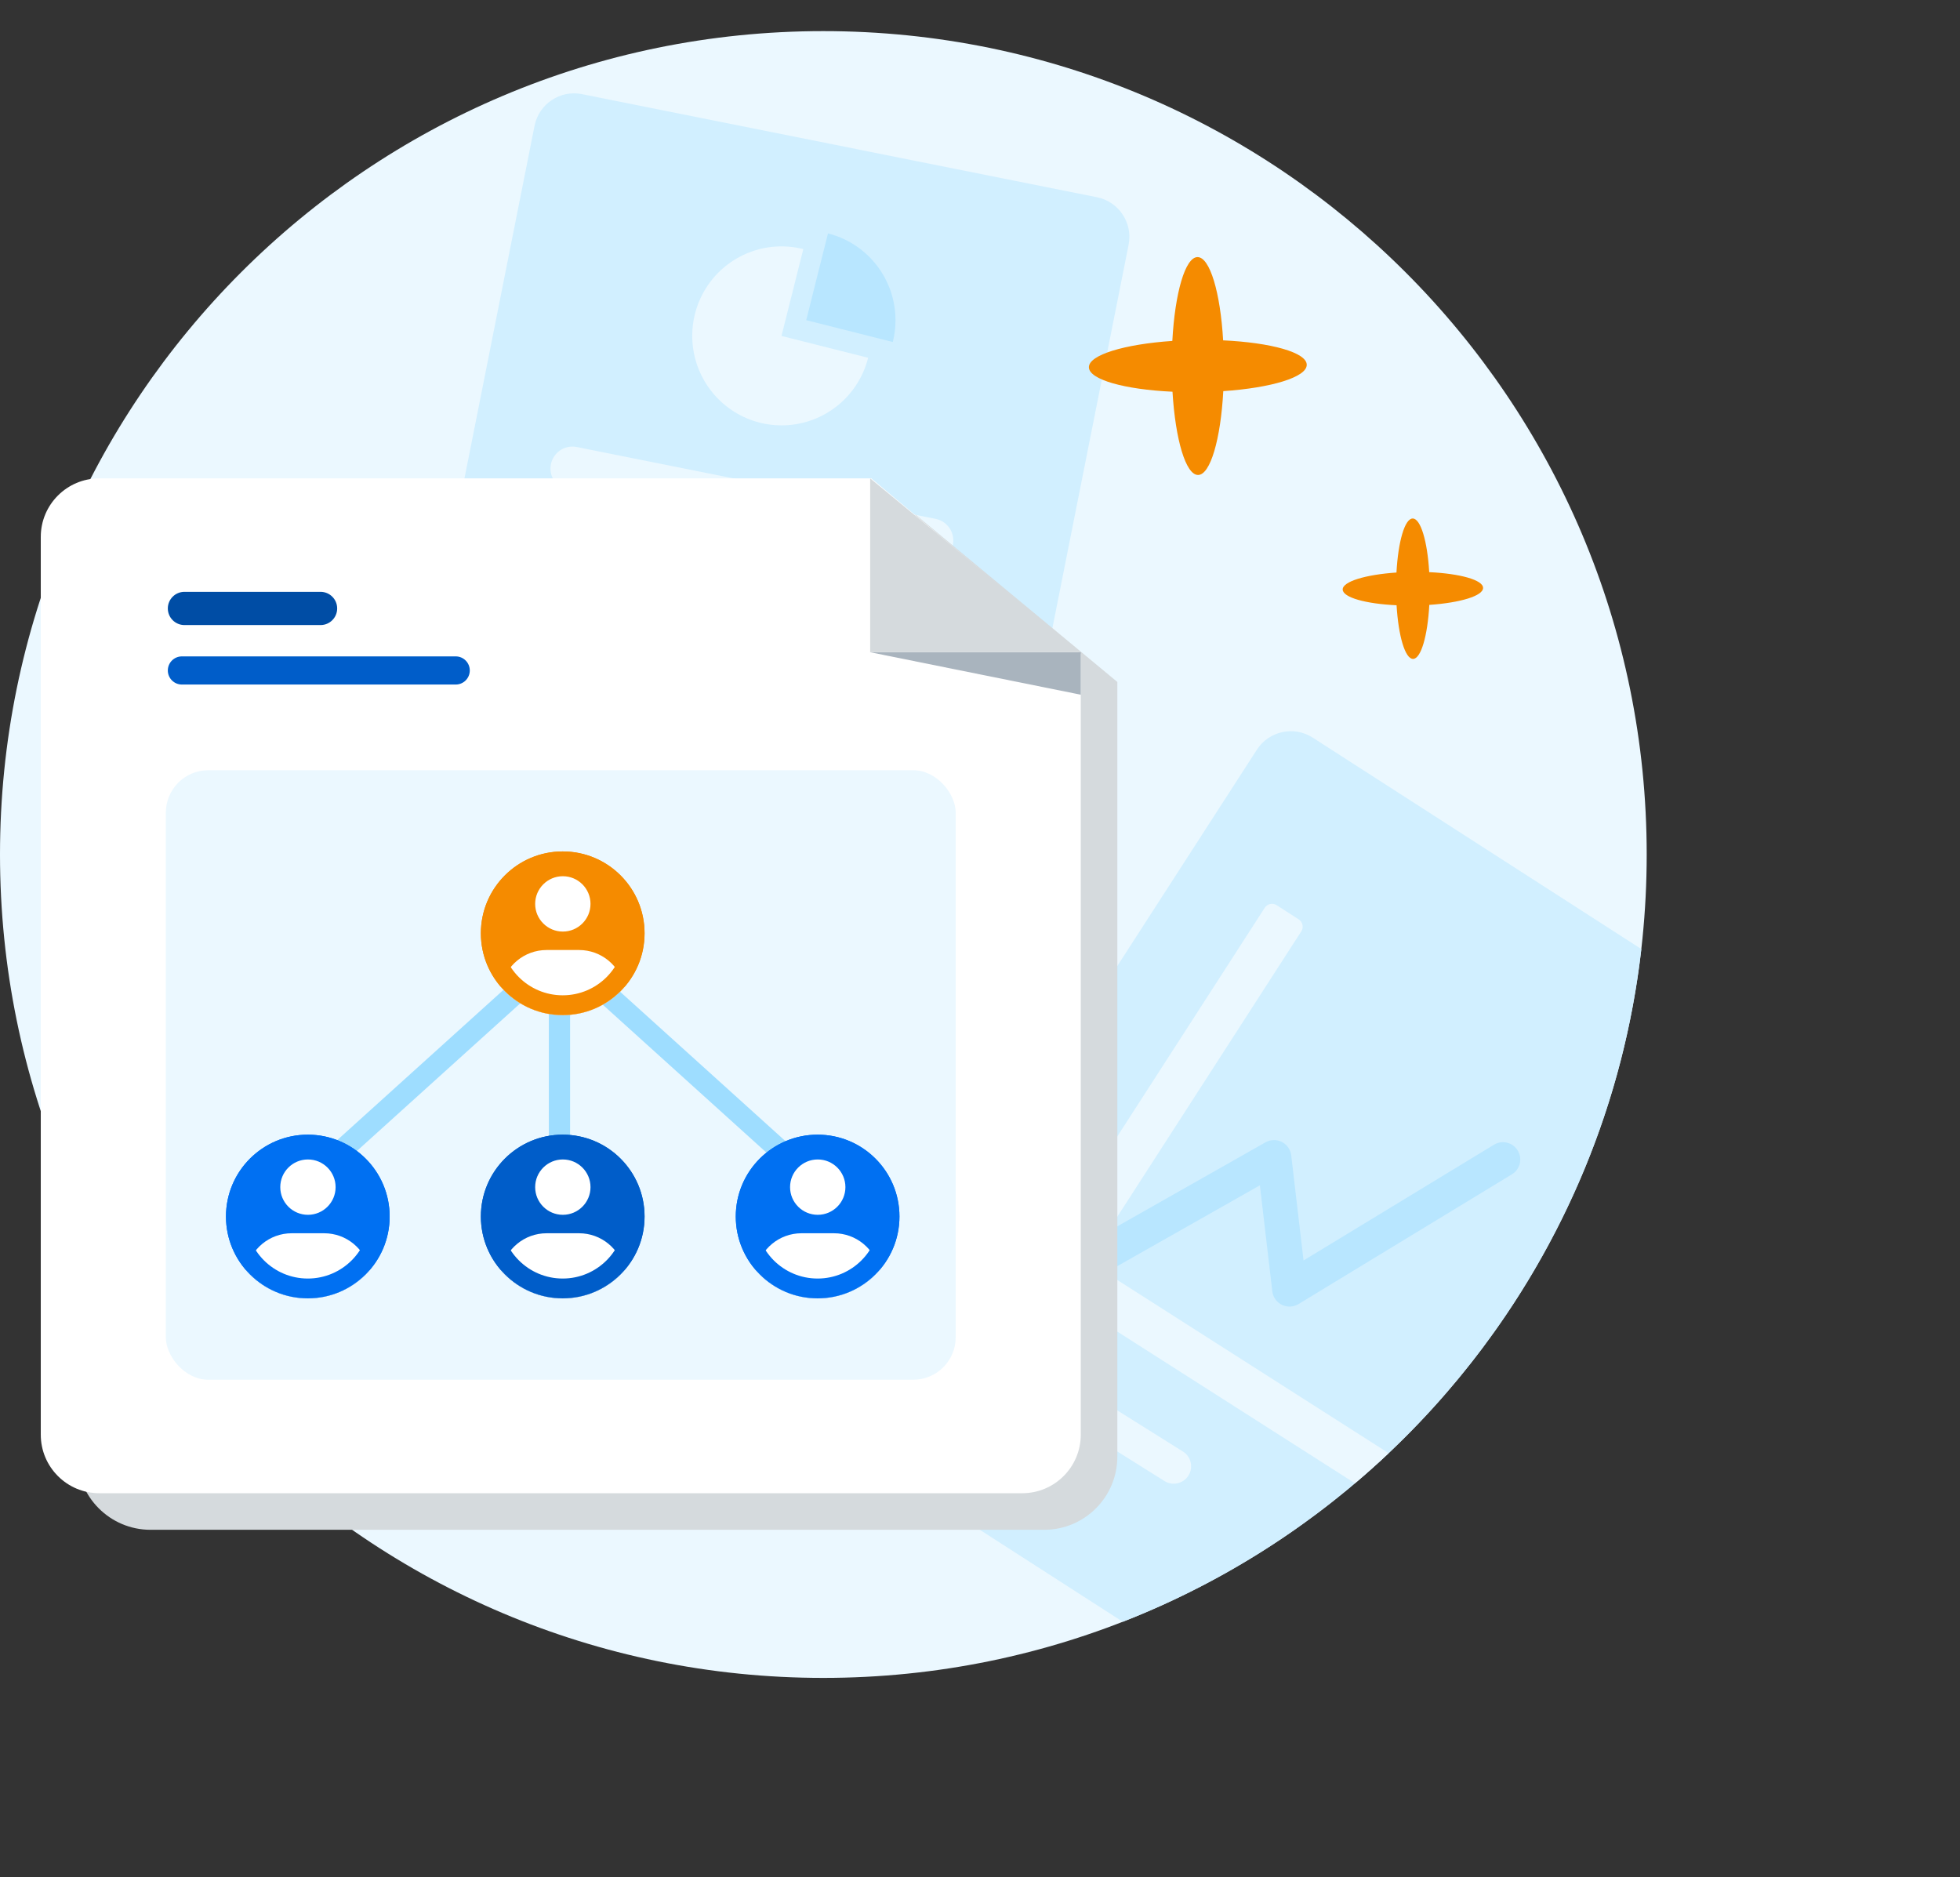 <svg width="189" height="181" viewBox="0 0 189 181" fill="none" xmlns="http://www.w3.org/2000/svg">
<rect x="0" y="0" width="189" height="181" fill="#333333" stroke="none"/>
<path d="M79.394 161.789C123.243 161.789 158.789 126.243 158.789 82.394C158.789 38.546 123.243 3 79.394 3C35.546 3 0 38.546 0 82.394C0 126.243 35.546 161.789 79.394 161.789Z" fill="#EBF8FF"/>
<path d="M105.777 19.018L56.117 9.076C54.011 8.654 51.965 10.023 51.545 12.133L37.153 84.532C36.733 86.642 38.1 88.694 40.206 89.115L89.866 99.058C91.971 99.479 94.018 98.111 94.437 96.001L108.83 23.601C109.249 21.492 107.883 19.44 105.777 19.018Z" fill="#D1EFFF"/>
<path d="M77.462 24.019C75.81 23.602 74.073 23.685 72.469 24.258C70.865 24.83 69.467 25.866 68.451 27.235C67.435 28.605 66.848 30.245 66.762 31.949C66.677 33.653 67.098 35.345 67.972 36.81C68.846 38.275 70.133 39.448 71.671 40.181C73.21 40.913 74.93 41.172 76.615 40.924C78.3 40.677 79.873 39.934 81.136 38.791C82.4 37.647 83.296 36.154 83.712 34.499L75.357 32.392L77.462 24.019Z" fill="#EBF8FF"/>
<path d="M79.841 22.506L77.743 30.871L86.09 32.978C86.367 31.88 86.424 30.738 86.259 29.617C86.095 28.496 85.711 27.418 85.131 26.446C84.55 25.473 83.785 24.625 82.877 23.949C81.969 23.273 80.938 22.782 79.841 22.506Z" fill="#B8E6FF"/>
<path d="M90.221 50.03L55.615 43.102C54.467 42.872 53.351 43.618 53.123 44.769C52.894 45.919 53.639 47.038 54.787 47.268L89.392 54.196C90.541 54.426 91.657 53.68 91.885 52.529C92.114 51.379 91.369 50.26 90.221 50.03Z" fill="#EBF8FF"/>
<path d="M88.262 57.149L53.656 50.221C52.508 49.991 51.392 50.737 51.164 51.888C50.935 53.038 51.68 54.157 52.828 54.387L87.433 61.315C88.582 61.545 89.698 60.799 89.926 59.648C90.155 58.498 89.41 57.379 88.262 57.149Z" fill="#EBF8FF"/>
<path d="M70.266 60.892L51.831 57.201C50.683 56.971 49.567 57.718 49.338 58.868C49.109 60.019 49.855 61.137 51.003 61.367L69.438 65.058C70.586 65.288 71.702 64.542 71.931 63.392C72.16 62.241 71.414 61.122 70.266 60.892Z" fill="#EBF8FF"/>
<path fill-rule="evenodd" clip-rule="evenodd" d="M108.268 156.376C135.132 145.884 154.88 121.182 158.271 91.51L126.579 71.122C124.773 69.96 122.363 70.484 121.197 72.291L81.176 134.316C80.01 136.124 80.528 138.531 82.334 139.693L108.268 156.376Z" fill="#D1EFFF"/>
<path fill-rule="evenodd" clip-rule="evenodd" d="M146.353 110.937C146.832 111.725 146.582 112.752 145.794 113.23L125.212 125.743C124.726 126.038 124.123 126.066 123.612 125.817C123.102 125.568 122.753 125.076 122.686 124.511L121.488 114.292L104.479 123.935C103.677 124.389 102.659 124.108 102.204 123.306C101.749 122.504 102.031 121.485 102.833 121.03L122.029 110.147C122.516 109.871 123.109 109.857 123.607 110.11C124.106 110.363 124.446 110.849 124.511 111.404L125.699 121.539L144.06 110.378C144.848 109.899 145.875 110.149 146.353 110.937Z" fill="#B8E6FF"/>
<path d="M121.956 87.532C122.206 87.144 122.722 87.033 123.11 87.282L125.232 88.651C125.619 88.9 125.731 89.417 125.481 89.805L103.819 123.402C103.569 123.789 103.053 123.901 102.665 123.651L100.543 122.283C100.156 122.033 100.044 121.516 100.294 121.129L121.956 87.532Z" fill="#EBF8FF"/>
<path fill-rule="evenodd" clip-rule="evenodd" d="M133.904 140.119L102.159 119.858C101.771 119.61 101.255 119.724 101.007 120.113L99.648 122.241C99.4 122.63 99.514 123.146 99.903 123.394L130.657 143.022C131.766 142.084 132.848 141.116 133.904 140.119Z" fill="#EBF8FF"/>
<path d="M95.411 130.246C95.9 129.465 96.935 129.221 97.716 129.711L114.078 139.968C114.859 140.457 115.091 141.495 114.601 142.276C114.111 143.057 113.077 143.3 112.296 142.811L95.934 132.554C95.153 132.064 94.921 131.027 95.411 130.246Z" fill="#EBF8FF"/>
<path d="M126.007 35.174C126.007 33.986 122.556 33.034 117.945 32.818C117.681 28.213 116.666 24.788 115.477 24.791C114.288 24.794 113.299 28.244 113.046 32.873C108.422 33.189 104.984 34.223 105 35.414C105.016 36.606 108.451 37.557 113.062 37.771C113.339 42.376 114.341 45.8 115.527 45.798C116.713 45.795 117.707 42.344 117.96 37.715C122.585 37.399 126.02 36.366 126.007 35.174Z" fill="#F58B00"/>
<path d="M143.011 56.688C143.011 55.921 140.787 55.308 137.816 55.169C137.646 52.201 136.992 49.994 136.225 49.996C135.459 49.998 134.822 52.221 134.659 55.205C131.679 55.408 129.463 56.074 129.474 56.842C129.484 57.61 131.698 58.223 134.669 58.361C134.848 61.329 135.493 63.535 136.258 63.534C137.022 63.532 137.663 61.308 137.826 58.325C140.806 58.121 143.02 57.455 143.011 56.688Z" fill="#F58B00"/>
<path d="M7.46 56.71C7.46 52.813 10.619 49.654 14.515 49.654H88.323L107.744 65.756V140.452C107.744 144.349 104.586 147.508 100.689 147.508H14.515C10.619 147.508 7.46 144.349 7.46 140.452V56.71Z" fill="#D5DADD"/>
<path d="M3.932 51.771C3.932 48.654 6.459 46.127 9.577 46.127H84.019L104.217 63.043V138.336C104.217 141.453 101.689 143.981 98.572 143.981H9.577C6.459 143.981 3.932 141.453 3.932 138.336V51.771Z" fill="white"/>
<path d="M83.91 62.891L104.217 66.986V62.891H83.91Z" fill="#A9B4BE"/>
<path d="M83.91 62.89H104.217L83.91 46.127V62.89Z" fill="#D5DADD"/>
<rect x="15.99" y="74.268" width="76.168" height="58.77" rx="4.097" fill="#EBF8FF"/>
<path fill-rule="evenodd" clip-rule="evenodd" d="M26.88 115.028L53.556 90.924L54.929 92.444L28.253 116.548L26.88 115.028Z" fill="#9EDDFF"/>
<path fill-rule="evenodd" clip-rule="evenodd" d="M81.269 115.028L54.593 90.924L53.22 92.444L79.895 116.548L81.269 115.028Z" fill="#9EDDFF"/>
<path fill-rule="evenodd" clip-rule="evenodd" d="M52.925 113.581L52.925 91.273L54.973 91.273L54.973 113.581L52.925 113.581Z" fill="#9EDDFF"/>
<path d="M62.154 89.99C62.154 94.349 58.621 97.882 54.262 97.882C49.903 97.882 46.37 94.349 46.37 89.99C46.37 85.631 49.903 82.098 54.262 82.098C58.621 82.098 62.154 85.631 62.154 89.99Z" fill="#F58B00"/>
<path fill-rule="evenodd" clip-rule="evenodd" d="M48.338 95.204C48.742 93.119 50.57 91.604 52.704 91.604H55.843C57.97 91.604 59.792 93.109 60.205 95.183C58.758 96.837 56.632 97.881 54.262 97.881C51.902 97.881 49.785 96.846 48.338 95.204ZM56.942 87.157C56.942 88.63 55.747 89.825 54.274 89.825C52.8 89.825 51.605 88.63 51.605 87.157C51.605 85.683 52.8 84.488 54.274 84.488C55.747 84.488 56.942 85.683 56.942 87.157Z" fill="white"/>
<path fill-rule="evenodd" clip-rule="evenodd" d="M54.262 95.97C57.565 95.97 60.242 93.293 60.242 89.99C60.242 86.687 57.565 84.009 54.262 84.009C50.959 84.009 48.281 86.687 48.281 89.99C48.281 93.293 50.959 95.97 54.262 95.97ZM54.262 97.882C58.621 97.882 62.154 94.349 62.154 89.99C62.154 85.631 58.621 82.098 54.262 82.098C49.903 82.098 46.37 85.631 46.37 89.99C46.37 94.349 49.903 97.882 54.262 97.882Z" fill="#F58B00"/>
<path d="M37.574 117.3C37.574 121.659 34.041 125.193 29.682 125.193C25.323 125.193 21.79 121.659 21.79 117.3C21.79 112.942 25.323 109.408 29.682 109.408C34.041 109.408 37.574 112.942 37.574 117.3Z" fill="#0070F2"/>
<path fill-rule="evenodd" clip-rule="evenodd" d="M23.759 122.515C24.163 120.43 25.99 118.915 28.125 118.915H31.263C33.391 118.915 35.213 120.419 35.625 122.493C34.178 124.147 32.053 125.192 29.682 125.192C27.323 125.192 25.205 124.156 23.759 122.515ZM32.362 114.467C32.362 115.941 31.168 117.136 29.694 117.136C28.22 117.136 27.026 115.941 27.026 114.467C27.026 112.994 28.22 111.799 29.694 111.799C31.168 111.799 32.362 112.994 32.362 114.467Z" fill="white"/>
<path fill-rule="evenodd" clip-rule="evenodd" d="M29.682 123.281C32.985 123.281 35.663 120.603 35.663 117.3C35.663 113.998 32.985 111.32 29.682 111.32C26.379 111.32 23.702 113.998 23.702 117.3C23.702 120.603 26.379 123.281 29.682 123.281ZM29.682 125.193C34.041 125.193 37.574 121.659 37.574 117.3C37.574 112.942 34.041 109.408 29.682 109.408C25.323 109.408 21.79 112.942 21.79 117.3C21.79 121.659 25.323 125.193 29.682 125.193Z" fill="#0070F2"/>
<path d="M62.154 117.3C62.154 121.659 58.621 125.193 54.262 125.193C49.903 125.193 46.37 121.659 46.37 117.3C46.37 112.942 49.903 109.408 54.262 109.408C58.621 109.408 62.154 112.942 62.154 117.3Z" fill="#005DC9"/>
<path fill-rule="evenodd" clip-rule="evenodd" d="M48.338 122.515C48.742 120.43 50.57 118.915 52.704 118.915H55.843C57.97 118.915 59.792 120.419 60.205 122.493C58.758 124.147 56.632 125.192 54.262 125.192C51.902 125.192 49.785 124.156 48.338 122.515ZM56.942 114.467C56.942 115.941 55.747 117.136 54.274 117.136C52.8 117.136 51.605 115.941 51.605 114.467C51.605 112.994 52.8 111.799 54.274 111.799C55.747 111.799 56.942 112.994 56.942 114.467Z" fill="white"/>
<path fill-rule="evenodd" clip-rule="evenodd" d="M54.262 123.281C57.565 123.281 60.242 120.603 60.242 117.3C60.242 113.998 57.565 111.32 54.262 111.32C50.959 111.32 48.281 113.998 48.281 117.3C48.281 120.603 50.959 123.281 54.262 123.281ZM54.262 125.193C58.621 125.193 62.154 121.659 62.154 117.3C62.154 112.942 58.621 109.408 54.262 109.408C49.903 109.408 46.37 112.942 46.37 117.3C46.37 121.659 49.903 125.193 54.262 125.193Z" fill="#005DC9"/>
<path d="M86.733 117.3C86.733 121.659 83.2 125.193 78.841 125.193C74.482 125.193 70.949 121.659 70.949 117.3C70.949 112.942 74.482 109.408 78.841 109.408C83.2 109.408 86.733 112.942 86.733 117.3Z" fill="#0070F2"/>
<path fill-rule="evenodd" clip-rule="evenodd" d="M72.918 122.515C73.322 120.43 75.15 118.915 77.284 118.915H80.423C82.55 118.915 84.373 120.42 84.785 122.494C83.338 124.147 81.212 125.192 78.842 125.192C76.483 125.192 74.365 124.156 72.918 122.515ZM81.522 114.467C81.522 115.941 80.327 117.136 78.854 117.136C77.38 117.136 76.185 115.941 76.185 114.467C76.185 112.994 77.38 111.799 78.854 111.799C80.327 111.799 81.522 112.994 81.522 114.467Z" fill="white"/>
<path fill-rule="evenodd" clip-rule="evenodd" d="M78.841 123.281C82.144 123.281 84.821 120.603 84.821 117.3C84.821 113.998 82.144 111.32 78.841 111.32C75.538 111.32 72.861 113.998 72.861 117.3C72.861 120.603 75.538 123.281 78.841 123.281ZM78.841 125.193C83.2 125.193 86.733 121.659 86.733 117.3C86.733 112.942 83.2 109.408 78.841 109.408C74.482 109.408 70.949 112.942 70.949 117.3C70.949 121.659 74.482 125.193 78.841 125.193Z" fill="#0070F2"/>
<path d="M30.911 57.066H17.785C16.9 57.066 16.183 57.784 16.183 58.668C16.183 59.553 16.9 60.27 17.785 60.27H30.911C31.796 60.27 32.513 59.553 32.513 58.668C32.513 57.784 31.796 57.066 30.911 57.066Z" fill="#004DA5"/>
<path d="M43.943 63.291H17.541C16.791 63.291 16.183 63.899 16.183 64.649C16.183 65.398 16.791 66.006 17.541 66.006H43.943C44.693 66.006 45.301 65.398 45.301 64.649C45.301 63.899 44.693 63.291 43.943 63.291Z" fill="#005DC9"/>
</svg>
